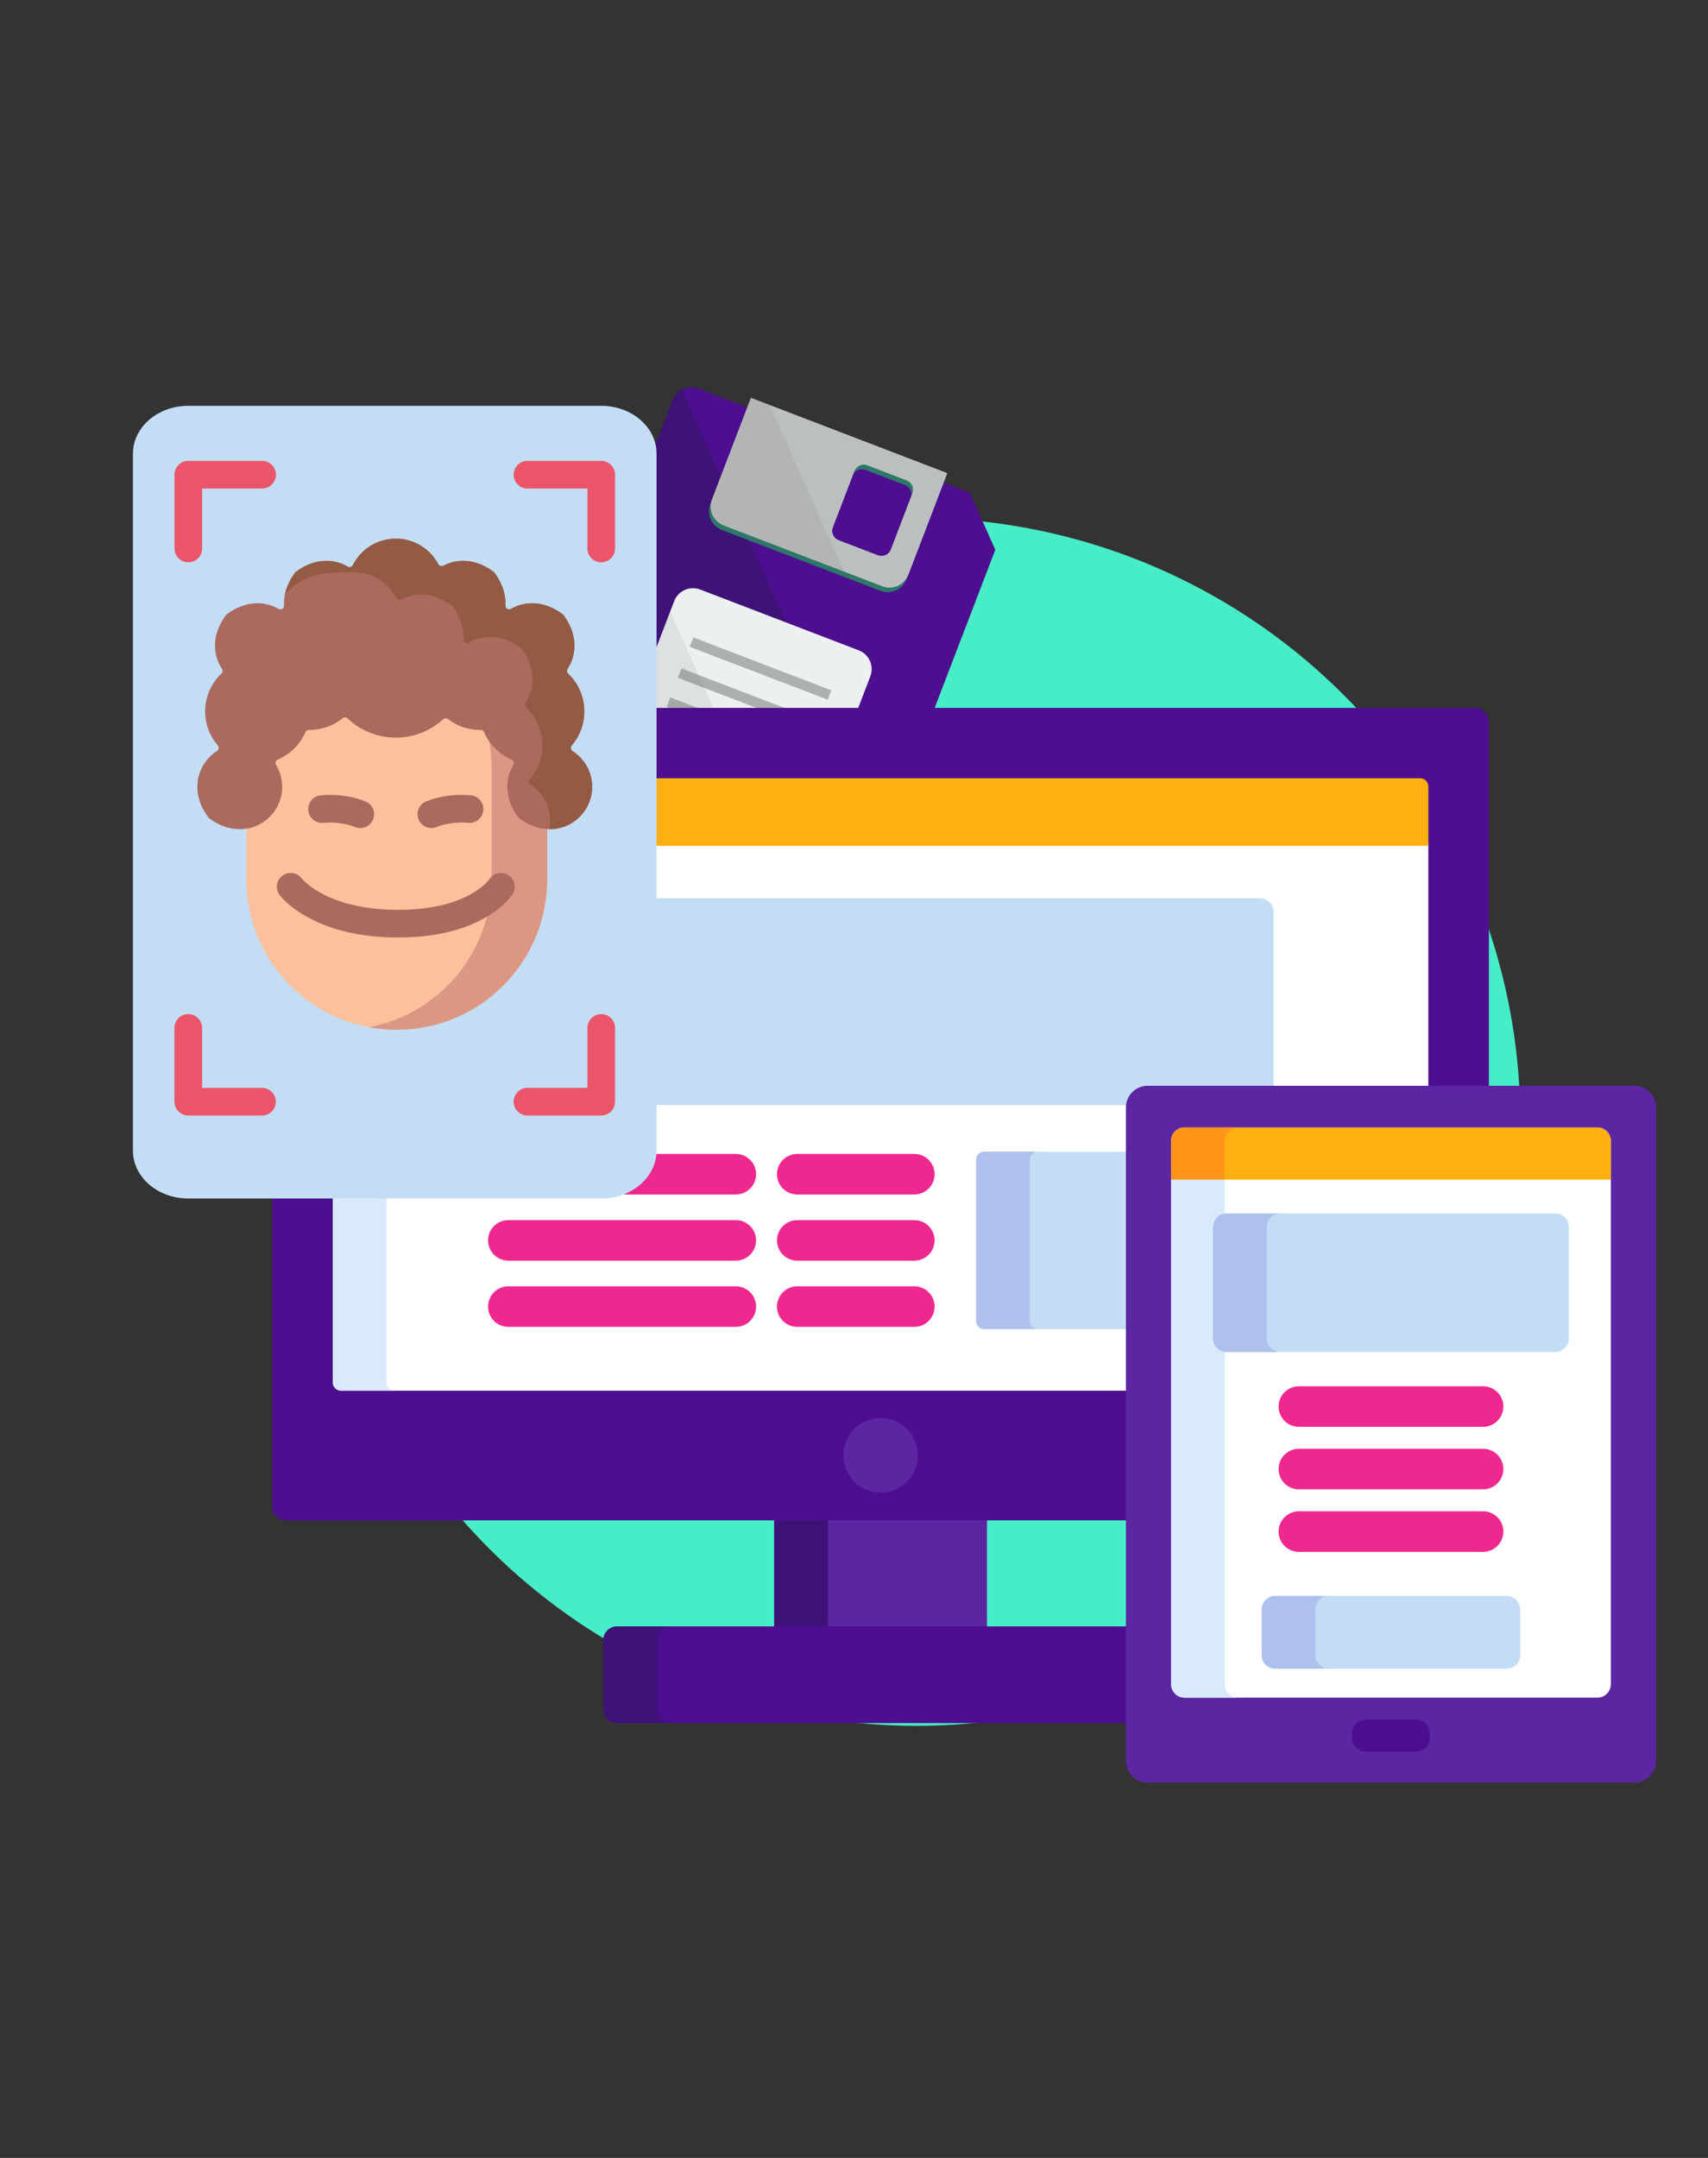 <?xml version="1.0" encoding="utf-8"?>
<!-- Generator: Adobe Illustrator 16.0.0, SVG Export Plug-In . SVG Version: 6.00 Build 0)  -->
<!DOCTYPE svg PUBLIC "-//W3C//DTD SVG 1.1//EN" "http://www.w3.org/Graphics/SVG/1.1/DTD/svg11.dtd">
<svg version="1.1" id="Layer_1" xmlns="http://www.w3.org/2000/svg" xmlns:xlink="http://www.w3.org/1999/xlink" x="0px" y="0px"
	 width="760px" height="960px" viewBox="0 0 760 960" enable-background="new 0 0 760 960" xml:space="preserve">
<rect x="0" y="0" width="760" height="960" fill="#333333" stroke="none"/>
<circle fill="#47EDC7" cx="407.803" cy="499.076" r="268.692"/>
<g>
	<path fill="#4D0E8F" d="M431.537,219.169l-120.689-46.277c-4.593-1.761-9.792,0.553-11.554,5.15l-50.122,130.714
		c-1.761,4.594,0.557,9.791,5.15,11.552l130.714,50.121c4.594,1.762,9.793-0.553,11.554-5.147l46.278-120.692L431.537,219.169z"/>
	<path fill="#3E1277" d="M391.571,370.356l-88.128-196.99c-0.212,0.113-0.419,0.237-0.626,0.37
		c-0.023,0.017-0.047,0.029-0.071,0.046c-0.187,0.119-0.366,0.249-0.541,0.384c-0.044,0.031-0.088,0.066-0.131,0.101
		c-0.159,0.125-0.31,0.253-0.461,0.389c-0.057,0.056-0.118,0.11-0.173,0.167c-0.133,0.126-0.26,0.255-0.384,0.388
		c-0.073,0.08-0.14,0.159-0.208,0.236c-0.107,0.128-0.213,0.251-0.313,0.386c-0.08,0.104-0.156,0.213-0.23,0.322
		c-0.081,0.116-0.166,0.231-0.242,0.353c-0.09,0.143-0.172,0.292-0.253,0.442c-0.053,0.101-0.111,0.195-0.164,0.296
		c-0.125,0.255-0.246,0.519-0.352,0.794l-50.122,130.714c-1.761,4.594,0.557,9.791,5.152,11.553l130.712,50.121
		C387.225,371.269,389.544,371.174,391.571,370.356z"/>
	<path fill="#2E7868" d="M333.365,179.131l-17.294,45.103c-1.761,4.593,0.557,9.79,5.15,11.551l70.577,27.063
		c4.594,1.761,9.793-0.554,11.555-5.146l17.293-45.103L333.365,179.131z M395.634,246.598c-0.88,2.294-3.478,3.455-5.776,2.574
		l-17.54-6.726c-2.297-0.88-3.456-3.482-2.577-5.776l9.608-25.057c0.881-2.299,3.483-3.458,5.78-2.577l17.54,6.726
		c2.299,0.881,3.454,3.481,2.572,5.78L395.634,246.598z"/>
	<path fill="#D5D9D9" d="M334.166,177.043l-17.294,45.102c-1.761,4.593,0.557,9.791,5.15,11.552l70.577,27.062
		c4.594,1.762,9.793-0.553,11.554-5.146l17.294-45.102L334.166,177.043z M396.436,244.507c-0.882,2.299-3.479,3.459-5.777,2.578
		l-17.54-6.726c-2.297-0.881-3.456-3.482-2.575-5.781l9.608-25.057c0.88-2.294,3.481-3.454,5.778-2.573l17.54,6.725
		c2.298,0.882,3.453,3.481,2.574,5.776L396.436,244.507z"/>
	<path fill="#BCBFBF" d="M334.166,177.043l-17.294,45.102c-1.761,4.593,0.557,9.791,5.15,11.552l70.577,27.062
		c4.594,1.762,9.793-0.553,11.554-5.146l17.294-45.102L334.166,177.043z M396.436,244.507c-0.882,2.299-3.479,3.459-5.777,2.578
		l-17.54-6.726c-2.297-0.881-3.456-3.482-2.575-5.781l9.608-25.057c0.88-2.294,3.481-3.454,5.778-2.573l17.54,6.725
		c2.298,0.882,3.453,3.481,2.574,5.776L396.436,244.507z"/>
	<path fill="#ECF0F0" d="M382.127,289.319l-70.577-27.062c-4.593-1.761-9.793,0.553-11.557,5.151l-23.538,61.387l87.282,33.468
		l23.538-61.387C389.039,296.278,386.721,291.081,382.127,289.319z"/>
	<g>
		
			<rect x="305.64" y="295.268" transform="matrix(-0.934 -0.358 0.358 -0.934 548.076 696.481)" fill="#ADB0B0" width="65.748" height="4.471"/>
	</g>
	<g>
		
			<rect x="300.726" y="307.046" transform="matrix(-0.934 -0.358 0.358 -0.934 523.544 715.5)" fill="#ADB0B0" width="54.565" height="4.475"/>
	</g>
	<g>
		
			<rect x="295.762" y="319.993" transform="matrix(-0.934 -0.358 0.358 -0.934 509.309 738.757)" fill="#ADB0B0" width="54.565" height="4.474"/>
	</g>
	<path opacity="0.1" fill="#5D5D5D" enable-background="new    " d="M334.166,177.043l-17.294,45.102
		c-1.761,4.593,0.557,9.791,5.15,11.552l53.455,20.497l-32.959-73.948L334.166,177.043z"/>
	<polygon opacity="0.1" fill="#5D5D5D" enable-background="new    " points="276.456,328.795 333.251,350.574 298.232,272.001 	"/>
</g>
<rect x="344.508" y="675.157" fill="#5C26A3" width="94.65" height="49.579"/>
<rect x="344.508" y="675.157" fill="#3E1277" width="23.859" height="49.579"/>
<path fill="#4D0E8F" d="M502.202,723.537H274.568c-3.375,0-6.134,2.761-6.134,6.136v30.749c0,3.374,2.762,6.134,6.134,6.134h227.634
	V723.537L502.202,723.537z"/>
<path fill="#3E1277" d="M292.293,760.422V729.67c0-3.373,2.761-6.133,6.136-6.133h-23.861c-3.375,0-6.134,2.76-6.134,6.133v30.752
	c0,3.374,2.762,6.133,6.134,6.133h23.859C295.054,766.555,292.293,763.796,292.293,760.422z"/>
<path fill="#4D0E8F" d="M656.363,314.919H127.31c-3.375,0-6.137,2.762-6.137,6.137v349.17c0,3.375,2.762,6.135,6.137,6.135h374.893
	V492.657c0-4.641,3.772-8.419,8.416-8.419h151.877V321.056C662.495,317.681,659.736,314.919,656.363,314.919z"/>
<path fill="#FFFFFF" d="M148.107,615.009c0,2.027,1.655,3.681,3.679,3.681h350.417V492.657c0-4.641,3.772-8.419,8.416-8.419h124.947
	V375.085H148.107V615.009z"/>
<path fill="#D9EAFC" d="M171.969,615.009V375.085h-23.862v239.924c0,2.027,1.655,3.681,3.679,3.681h23.862
	C173.623,618.689,171.969,617.032,171.969,615.009z"/>
<circle fill="#5C26A3" cx="391.838" cy="647.414" r="16.563"/>
<path fill="#C3DDF4" d="M502.202,512.352h-64.244c-1.985,0-3.606,1.625-3.606,3.609v71.716c0,1.983,1.621,3.608,3.606,3.608h64.244
	V512.352z"/>
<path fill="#AEC1ED" d="M458.21,587.677v-71.716c0-1.984,1.624-3.609,3.608-3.609h-23.86c-1.985,0-3.606,1.625-3.606,3.609v71.716
	c0,1.983,1.621,3.608,3.606,3.608h23.86C459.834,591.285,458.21,589.66,458.21,587.677z"/>
<path fill="#C3DDF4" d="M510.618,484.238h56.06v-78.62c0-3.31-2.703-6.015-6.012-6.015H223.007c-3.308,0-6.015,2.705-6.015,6.015
	v79.996c0,3.308,2.707,6.013,6.015,6.013h279.267C502.785,487.473,506.33,484.238,510.618,484.238z"/>
<path fill="#AEC1ED" d="M240.854,485.612v-79.997c0-3.307,2.705-6.012,6.012-6.012h-23.859c-3.308,0-6.015,2.705-6.015,6.012v79.997
	c0,3.309,2.707,6.015,6.015,6.015h23.859C243.559,491.627,240.854,488.921,240.854,485.612z"/>
<path fill="#FFAF10" d="M631.885,346.209H151.786c-2.024,0-3.679,1.655-3.679,3.682v26.398h487.458v-26.398
	C635.565,347.865,633.909,346.209,631.885,346.209z"/>
<path fill="#FF9518" d="M175.647,346.209h-23.862c-2.024,0-3.679,1.655-3.679,3.682v26.398h23.859v-26.398
	C171.969,347.865,173.623,346.209,175.647,346.209z"/>
<g>
	<path fill="#EF288F" d="M327.411,531.394H226.194c-4.981,0-9.019-4.039-9.019-9.021c0-4.98,4.038-9.019,9.019-9.019h101.217
		c4.982,0,9.019,4.038,9.019,9.019C336.43,527.354,332.393,531.394,327.411,531.394z"/>
	<path fill="#EF288F" d="M327.411,560.839H226.194c-4.981,0-9.019-4.036-9.019-9.019c0-4.981,4.038-9.019,9.019-9.019h101.217
		c4.982,0,9.019,4.037,9.019,9.019C336.43,556.8,332.393,560.839,327.411,560.839z"/>
	<path fill="#EF288F" d="M327.411,590.286H226.194c-4.981,0-9.019-4.037-9.019-9.019c0-4.984,4.038-9.02,9.019-9.02h101.217
		c4.982,0,9.019,4.035,9.019,9.02C336.43,586.249,332.393,590.286,327.411,590.286z"/>
	<path fill="#EF288F" d="M406.847,531.394h-52.102c-4.979,0-9.019-4.039-9.019-9.021c0-4.98,4.04-9.019,9.019-9.019h52.102
		c4.979,0,9.019,4.038,9.019,9.019C415.865,527.354,411.826,531.394,406.847,531.394z"/>
	<path fill="#EF288F" d="M406.847,560.839h-52.102c-4.979,0-9.019-4.036-9.019-9.019c0-4.981,4.04-9.019,9.019-9.019h52.102
		c4.979,0,9.019,4.037,9.019,9.019C415.865,556.8,411.826,560.839,406.847,560.839z"/>
	<path fill="#EF288F" d="M406.847,590.286h-52.102c-4.979,0-9.019-4.037-9.019-9.019c0-4.984,4.04-9.02,9.019-9.02h52.102
		c4.979,0,9.019,4.035,9.019,9.02C415.865,586.249,411.826,590.286,406.847,590.286z"/>
</g>
<path fill="#5C26A3" d="M727.247,483.037c5.291,0,9.621,4.33,9.621,9.62v290.736c0,5.288-4.33,9.621-9.621,9.621H510.618
	c-5.29,0-9.62-4.333-9.62-9.621V492.657c0-5.29,4.33-9.62,9.62-9.62H727.247L727.247,483.037z"/>
<path fill="#FFFFFF" d="M527.108,755.236c-3.307,0-6.014-2.704-6.014-6.012V507.586c0-3.311,2.707-6.015,6.014-6.015H710.76
	c3.308,0,6.014,2.704,6.014,6.015v241.639c0,3.308-2.706,6.012-6.014,6.012H527.108z"/>
<path fill="#D9EAFC" d="M544.955,749.225V507.586c0-3.311,2.706-6.015,6.012-6.015h-23.858c-3.307,0-6.014,2.704-6.014,6.015
	v241.639c0,3.308,2.707,6.012,6.014,6.012h23.858C547.661,755.236,544.955,752.532,544.955,749.225z"/>
<path fill="#4D0E8F" d="M607.677,779.29c-3.307,0-6.014-2.708-6.014-6.016v-2.337c0-3.309,2.707-6.014,6.014-6.014h22.515
	c3.307,0,6.014,2.705,6.014,6.014v2.337c0,3.308-2.707,6.016-6.014,6.016H607.677z"/>
<path fill="#FFAF10" d="M716.773,524.77v-17.184c0-3.311-2.706-6.015-6.014-6.015H527.108c-3.307,0-6.014,2.704-6.014,6.015v17.184
	H716.773L716.773,524.77z"/>
<path fill="#FF9518" d="M550.967,501.571h-23.858c-3.307,0-6.014,2.704-6.014,6.015v17.184h23.86v-17.184
	C544.955,504.275,547.661,501.571,550.967,501.571z"/>
<g>
	<path fill="#EF288F" d="M659.923,634.755h-81.977c-4.979,0-9.02-4.037-9.02-9.02c0-4.981,4.04-9.02,9.02-9.02h81.977
		c4.979,0,9.019,4.038,9.019,9.02C668.941,630.718,664.901,634.755,659.923,634.755z"/>
	<path fill="#EF288F" d="M659.923,662.566h-81.977c-4.979,0-9.02-4.038-9.02-9.02c0-4.982,4.04-9.02,9.02-9.02h81.977
		c4.979,0,9.019,4.037,9.019,9.02C668.941,658.528,664.901,662.566,659.923,662.566z"/>
	<path fill="#EF288F" d="M659.923,690.374h-81.977c-4.979,0-9.02-4.038-9.02-9.019c0-4.982,4.04-9.019,9.02-9.019h81.977
		c4.979,0,9.019,4.036,9.019,9.019C668.941,686.336,664.901,690.374,659.923,690.374z"/>
</g>
<path fill="#C3DDF4" d="M698.094,595.46c0,3.309-2.705,6.013-6.013,6.013H545.788c-3.309,0-6.014-2.704-6.014-6.013v-49.596
	c0-3.309,2.705-6.013,6.014-6.013h146.293c3.308,0,6.013,2.704,6.013,6.013V595.46z"/>
<path fill="#AEC1ED" d="M563.635,595.46v-49.596c0-3.309,2.706-6.013,6.012-6.013h-23.858c-3.309,0-6.014,2.704-6.014,6.013v49.596
	c0,3.309,2.705,6.013,6.014,6.013h23.858C566.341,601.473,563.635,598.769,563.635,595.46z"/>
<path fill="#C3DDF4" d="M676.449,736.348c0,3.308-2.706,6.012-6.013,6.012H567.43c-3.308,0-6.011-2.704-6.011-6.012v-20.335
	c0-3.307,2.703-6.013,6.011-6.013h103.007c3.307,0,6.013,2.706,6.013,6.013V736.348L676.449,736.348z"/>
<path fill="#AEC1ED" d="M585.279,736.348v-20.335c0-3.307,2.706-6.013,6.014-6.013H567.43c-3.308,0-6.011,2.706-6.011,6.013v20.335
	c0,3.308,2.703,6.012,6.011,6.012h23.863C587.985,742.359,585.279,739.655,585.279,736.348z"/>
<path fill="#C3DDF4" d="M267.528,533.181H83.767c-13.593,0-24.611-9.529-24.611-21.286V201.819
	c0-11.757,11.018-21.287,24.611-21.287h183.762c13.593,0,24.61,9.53,24.61,21.287v310.076
	C292.139,523.651,281.121,533.181,267.528,533.181z"/>
<path fill="#FCC19C" d="M109.592,391.185v-49.736c0-34.886,28.281-63.166,63.167-63.166h7.532c34.886,0,63.167,28.28,63.167,63.166
	v49.736c0,36.966-29.967,66.933-66.933,66.933l0,0C139.559,458.117,109.592,428.15,109.592,391.185z"/>
<path fill="#DB9783" d="M180.291,278.282h-7.532c-2.917,0-5.781,0.215-8.593,0.597c30.819,4.194,54.574,30.6,54.574,62.569v49.736
	c0,32.741-23.515,59.974-54.574,65.774c4.007,0.749,8.135,1.158,12.359,1.158l0,0c36.966,0,66.933-29.967,66.933-66.933v-49.736
	C243.457,306.563,215.177,278.282,180.291,278.282z"/>
<g>
	<path fill="#AC695D" d="M226.139,389.284c-2.879-1.799-6.677-0.925-8.478,1.958c-0.085,0.134-9.319,13.516-40.507,13.516
		c-31.318,0-42.369-13.314-42.917-14.002c-2.051-2.672-5.876-3.2-8.575-1.172c-2.717,2.041-3.264,5.897-1.224,8.615
		c0.397,0.528,4.126,5.301,12.568,9.908c10.888,5.942,24.396,8.956,40.147,8.956c38.438,0,50.45-18.511,50.943-19.3
		C229.897,394.882,229.021,391.086,226.139,389.284z"/>
	<path fill="#AC695D" d="M191.957,368.368c0.806,0,1.626-0.159,2.414-0.495c0.061-0.025,6.174-2.578,13.954-1.809
		c3.386,0.341,6.395-2.134,6.73-5.515c0.335-3.382-2.133-6.395-5.515-6.73c-11.118-1.106-19.73,2.616-20.09,2.775
		c-3.097,1.362-4.496,4.963-3.153,8.067C187.301,366.982,189.573,368.368,191.957,368.368z"/>
	<path fill="#AC695D" d="M143.911,366.064c7.701-0.761,13.768,1.729,13.951,1.807c0.797,0.347,1.626,0.51,2.444,0.51
		c2.366,0,4.622-1.373,5.635-3.677c1.368-3.11-0.045-6.742-3.155-8.109c-0.361-0.159-8.969-3.882-20.091-2.775
		c-3.381,0.336-5.85,3.349-5.514,6.73C137.515,363.932,140.535,366.407,143.911,366.064z"/>
</g>
<g>
	<path fill="#EC5569" d="M116.608,205.035H83.794c-3.399,0-6.153,2.754-6.153,6.153v32.814c0,3.399,2.754,6.153,6.153,6.153
		c3.398,0,6.152-2.754,6.152-6.153v-26.662h26.662c3.399,0,6.152-2.754,6.152-6.153S120.007,205.035,116.608,205.035z"/>
	<path fill="#EC5569" d="M267.528,205.035h-32.814c-3.399,0-6.153,2.754-6.153,6.153s2.754,6.153,6.153,6.153h26.662v26.662
		c0,3.399,2.754,6.153,6.153,6.153c3.398,0,6.152-2.754,6.152-6.153v-32.814C273.681,207.789,270.927,205.035,267.528,205.035z"/>
	<path fill="#EC5569" d="M267.528,451.145c-3.399,0-6.153,2.754-6.153,6.152v26.662h-26.662c-3.399,0-6.153,2.754-6.153,6.152
		s2.754,6.153,6.153,6.153h32.814c3.398,0,6.152-2.755,6.152-6.153v-32.814C273.681,453.898,270.927,451.145,267.528,451.145z"/>
	<path fill="#EC5569" d="M116.581,483.959H89.919v-26.662c0-3.398-2.754-6.152-6.153-6.152s-6.153,2.754-6.153,6.152v32.814
		c0,3.398,2.754,6.153,6.153,6.153h32.814c3.399,0,6.153-2.755,6.153-6.153S119.98,483.959,116.581,483.959z"/>
</g>
<path fill="#AC695D" d="M254.759,334.119c-0.854-0.545-1.034-1.693-0.373-2.461c3.504-4.071,5.625-9.366,5.625-15.159
	c0-6.643-2.788-12.632-7.253-16.87c-0.562-0.533-0.656-1.393-0.23-2.04c4.177-6.353,4.63-15.371-1.806-23.968
	c-0.1-0.134-0.223-0.257-0.357-0.357c-8.203-6.136-16.787-6.004-23.072-2.351c-1.113,0.647-2.472-0.251-2.404-1.537
	c0.245-4.64-1.191-9.727-4.952-14.681c-0.1-0.131-0.222-0.252-0.354-0.351c-7.903-5.879-16.136-5.944-22.333-2.668
	c-0.805,0.425-1.787,0.13-2.213-0.673c-3.597-6.769-10.717-11.38-18.917-11.38c-8.349,0-15.577,4.781-19.107,11.753
	c-0.431,0.851-1.47,1.151-2.294,0.672c-6.265-3.644-14.812-3.794-22.998,2.292c-0.133,0.099-0.255,0.22-0.355,0.352
	c-3.763,4.954-5.2,10.043-4.955,14.685c0.068,1.286-1.291,2.184-2.403,1.537c-6.286-3.654-14.869-3.785-23.072,2.351
	c-0.133,0.1-0.256,0.223-0.356,0.357c-6.437,8.597-5.984,17.615-1.807,23.968c0.426,0.647,0.332,1.507-0.23,2.04
	c-4.466,4.238-7.253,10.228-7.253,16.87c0,5.792,2.12,11.088,5.624,15.159c0.661,0.768,0.481,1.916-0.373,2.462
	c-8.656,5.532-12.502,17.928-3.833,29.523c0.1,0.135,0.224,0.258,0.358,0.357c15.51,11.61,32.491,0.801,32.491-13.974
	c0-3.57-0.993-6.907-2.716-9.754c-0.519-0.856-0.173-1.952,0.75-2.342c5.533-2.337,9.973-6.751,12.341-12.27
	c0.255-0.595,0.86-0.961,1.508-0.947c0.123,0.002,0.247,0.004,0.37,0.004c5.571,0,10.683-1.96,14.688-5.227
	c0.624-0.51,1.531-0.484,2.116,0.071c5.603,5.32,13.172,8.589,21.509,8.589c8.136,0,15.547-3.109,21.108-8.204
	c0.574-0.525,1.445-0.553,2.061-0.077c3.929,3.038,8.854,4.848,14.204,4.848c0.124,0,0.247-0.001,0.37-0.004
	c0.648-0.012,1.253,0.352,1.509,0.947c2.364,5.507,6.792,9.917,12.312,12.257c0.937,0.397,1.289,1.509,0.764,2.381
	c-3.809,6.314-4.027,15.035,2.203,23.354c0.101,0.135,0.225,0.258,0.359,0.358c15.506,11.592,32.477,0.785,32.477-13.984
	C263.482,343.341,260.004,337.471,254.759,334.119z"/>
<path fill="#945B44" d="M254.759,334.119c-0.854-0.545-1.034-1.693-0.373-2.461c3.504-4.071,5.625-9.366,5.625-15.159
	c0-6.643-2.788-12.632-7.253-16.87c-0.562-0.533-0.656-1.393-0.23-2.04c4.177-6.353,4.63-15.371-1.806-23.968
	c-0.1-0.134-0.223-0.257-0.357-0.357c-8.203-6.136-16.787-6.004-23.072-2.351c-1.113,0.647-2.472-0.251-2.405-1.537
	c0.245-4.64-1.191-9.727-4.952-14.681c-0.1-0.131-0.222-0.252-0.354-0.35c-7.903-5.879-16.136-5.944-22.333-2.669
	c-0.806,0.425-1.787,0.13-2.213-0.673c-3.597-6.769-10.717-11.379-18.917-11.379c-8.349,0-15.577,4.781-19.107,11.752
	c-0.431,0.851-1.47,1.151-2.294,0.672c-6.266-3.644-14.812-3.794-22.998,2.292c-0.133,0.098-0.255,0.22-0.355,0.352
	c-2.479,3.266-3.943,6.588-4.587,9.803c9.289-10.854,22.33-9.879,30.678-9.879c8.2,0,15.32,4.611,18.917,11.38
	c0.428,0.803,1.409,1.099,2.213,0.673c6.197-3.276,14.43-3.21,22.333,2.669c0.132,0.098,0.254,0.219,0.354,0.35
	c3.76,4.954,5.196,10.041,4.951,14.68c-0.068,1.286,1.292,2.185,2.405,1.538c6.285-3.654,14.869-3.785,23.071,2.351
	c0.134,0.1,0.257,0.223,0.357,0.356c6.437,8.598,5.984,17.615,1.807,23.968c-0.426,0.647-0.332,1.507,0.23,2.04
	c4.466,4.238,7.253,10.227,7.253,16.87c0,5.793-2.12,11.088-5.625,15.159c-0.662,0.769-0.48,1.915,0.373,2.461
	c5.245,3.352,8.724,9.222,8.724,15.907c0,1.326-0.142,2.619-0.402,3.867c10.511,0.105,19.065-8.373,19.065-18.858
	C263.482,343.341,260.004,337.471,254.759,334.119z"/>
</svg>
